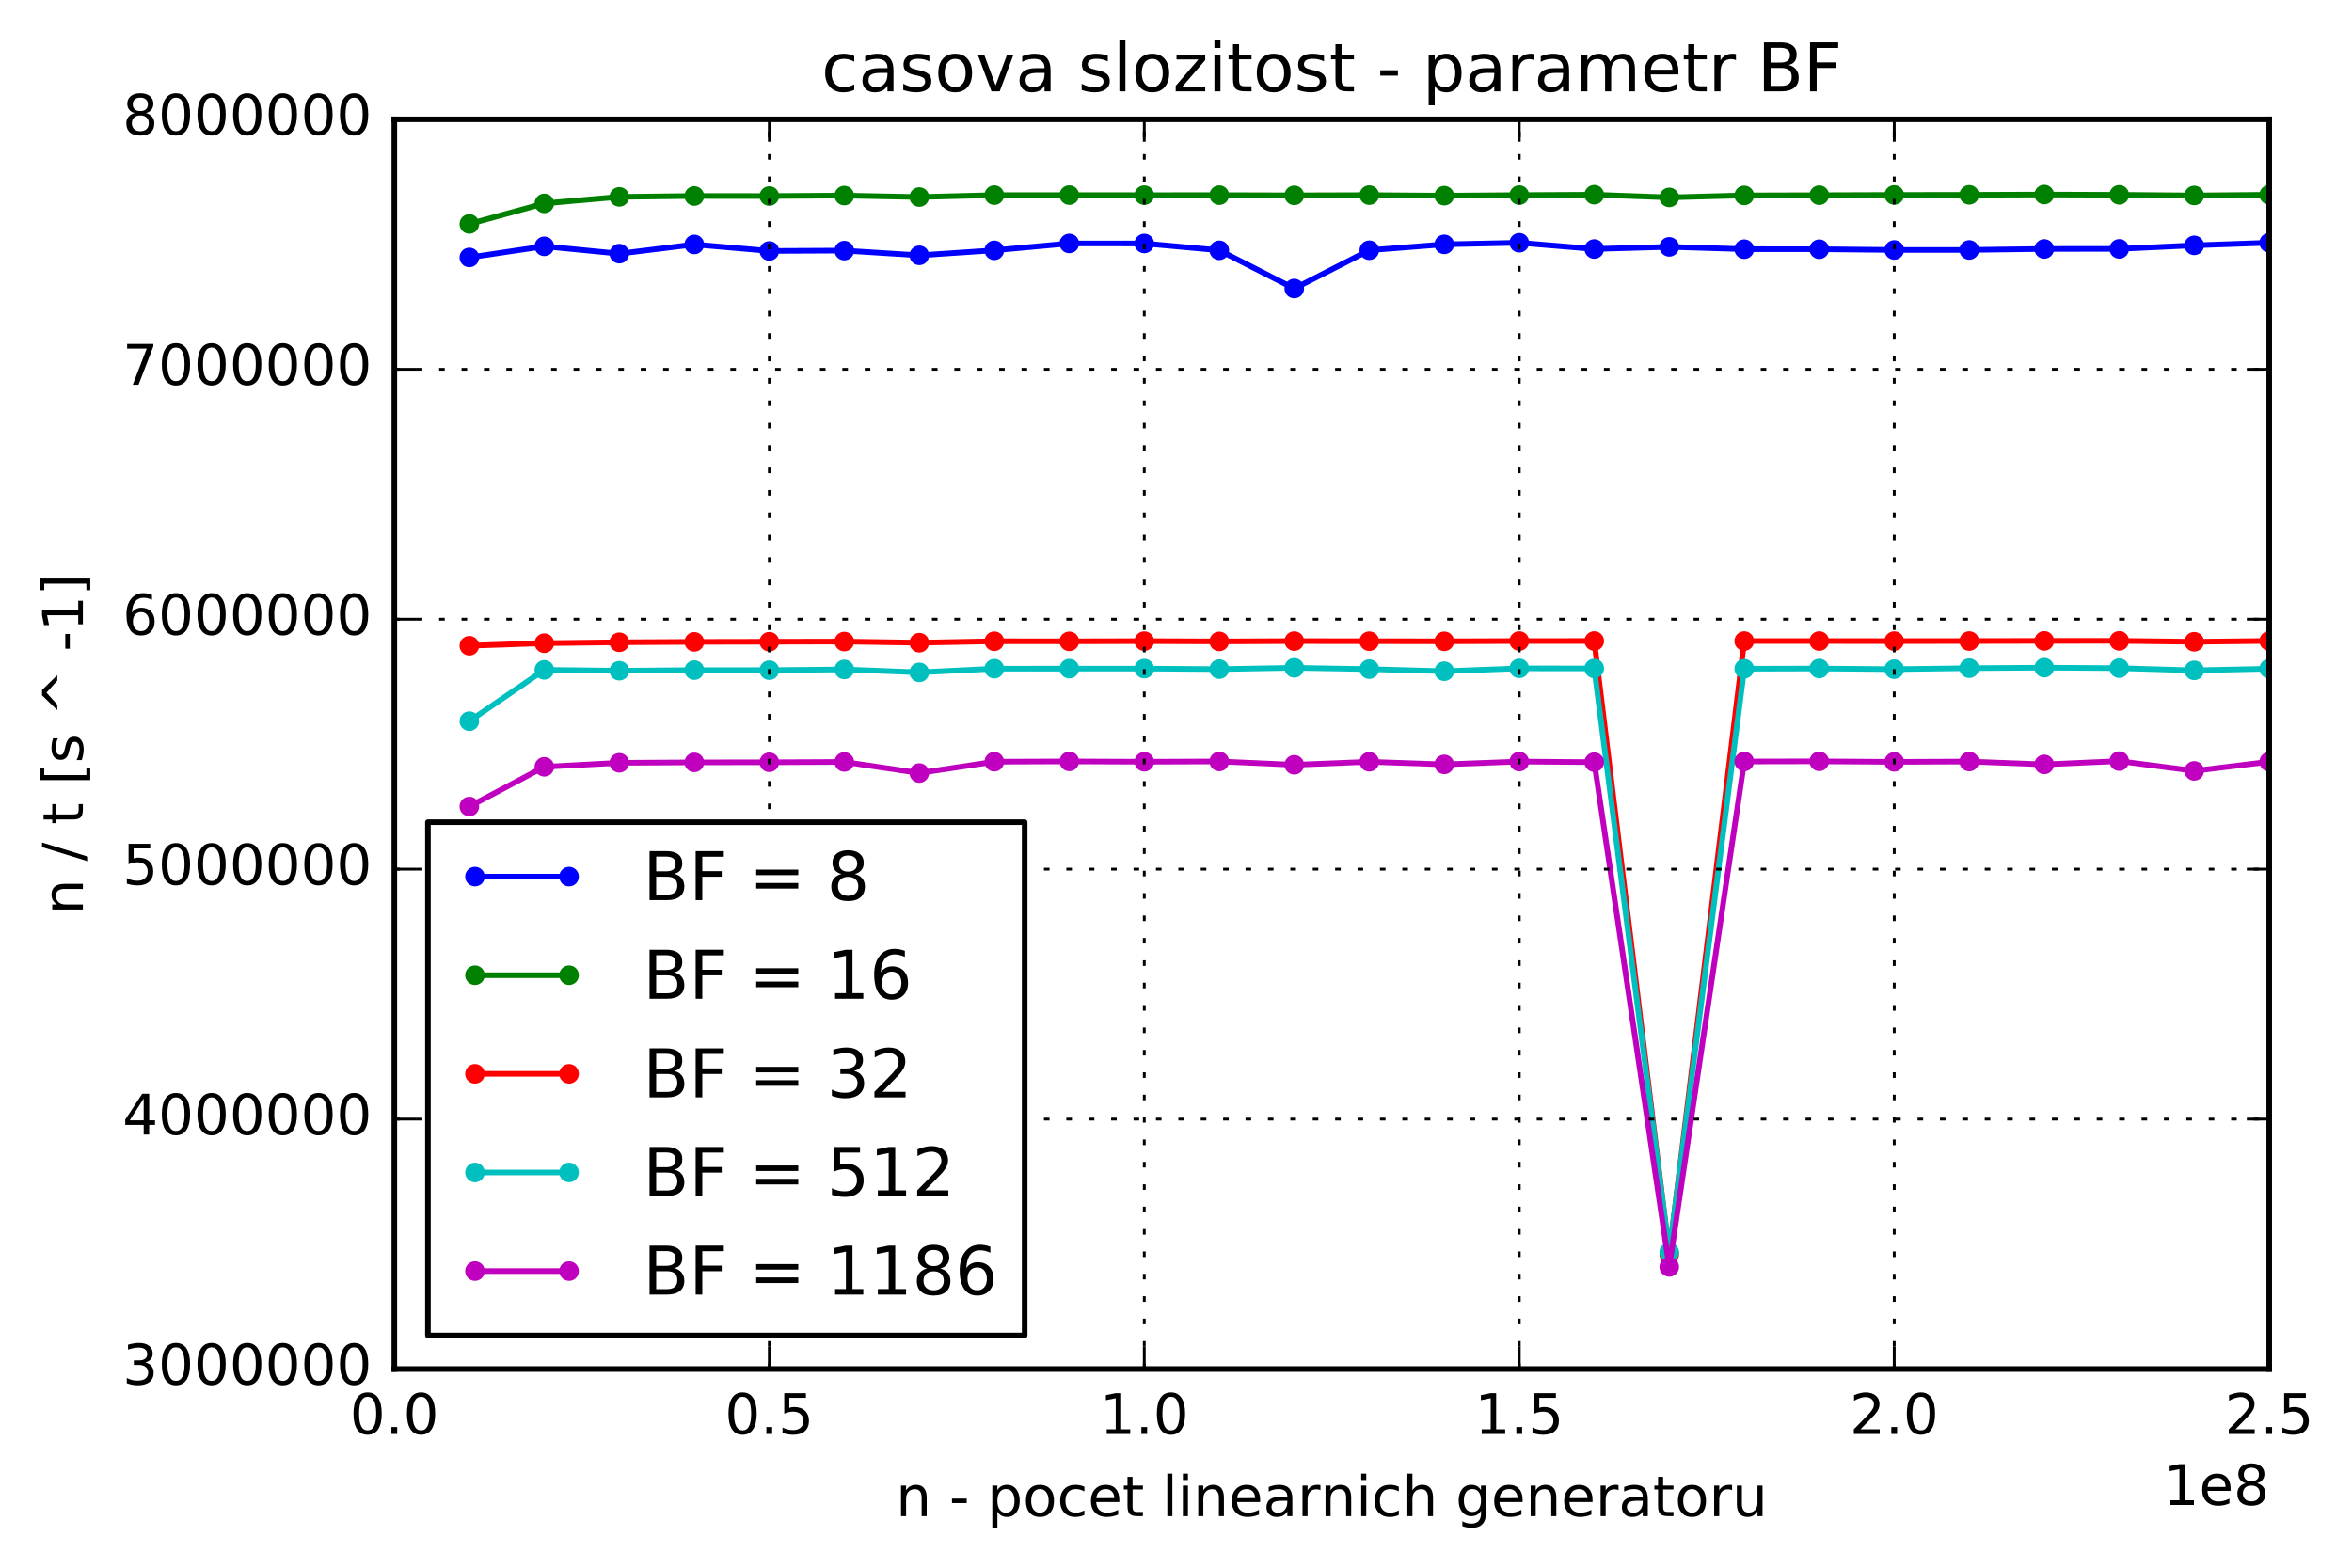 <?xml version="1.0" encoding="utf-8" standalone="no"?>
<!DOCTYPE svg PUBLIC "-//W3C//DTD SVG 1.1//EN"
  "http://www.w3.org/Graphics/SVG/1.1/DTD/svg11.dtd">
<!-- Created with matplotlib (http://matplotlib.org/) -->
<svg height="280pt" version="1.1" viewBox="0 0 420 280" width="420pt" xmlns="http://www.w3.org/2000/svg" xmlns:xlink="http://www.w3.org/1999/xlink">
 <defs>
  <style type="text/css">
*{stroke-linecap:butt;stroke-linejoin:round;stroke-miterlimit:100000;}
  </style>
 </defs>
 <g id="figure_1">
  <g id="patch_1">
   <path d="M 0 280.074 
L 420.367 280.074 
L 420.367 0 
L 0 0 
z
" style="fill:#ffffff;"/>
  </g>
  <g id="axes_1">
   <g id="patch_2">
    <path d="M 70.416 244.518 
L 405.216 244.518 
L 405.216 21.318 
L 70.416 21.318 
z
" style="fill:#ffffff;"/>
   </g>
   <g id="line2d_1">
    <path clip-path="url(#p8037e7ce6d)" d="M 83.808 45.985 
L 97.2 43.998 
L 110.592 45.31 
L 123.984 43.663 
L 137.376 44.826 
L 150.768 44.762 
L 164.16 45.607 
L 177.552 44.711 
L 190.944 43.484 
L 204.336 43.49 
L 217.728 44.708 
L 231.12 51.539 
L 244.512 44.696 
L 257.904 43.645 
L 271.296 43.362 
L 284.688 44.477 
L 298.08 44.095 
L 311.472 44.508 
L 324.864 44.516 
L 338.256 44.651 
L 351.648 44.646 
L 365.04 44.469 
L 378.432 44.455 
L 391.824 43.825 
L 405.216 43.358 
" style="fill:none;stroke:#0000ff;stroke-linecap:square;"/>
    <defs>
     <path d="M 0 1.5 
C 0.398 1.5 0.779 1.342 1.061 1.061 
C 1.342 0.779 1.5 0.398 1.5 0 
C 1.5 -0.398 1.342 -0.779 1.061 -1.061 
C 0.779 -1.342 0.398 -1.5 0 -1.5 
C -0.398 -1.5 -0.779 -1.342 -1.061 -1.061 
C -1.342 -0.779 -1.5 -0.398 -1.5 0 
C -1.5 0.398 -1.342 0.779 -1.061 1.061 
C -0.779 1.342 -0.398 1.5 0 1.5 
z
" id="mf6e79cebcf" style="stroke:#0000ff;stroke-width:0.5;"/>
    </defs>
    <g clip-path="url(#p8037e7ce6d)">
     <use style="fill:#0000ff;stroke:#0000ff;stroke-width:0.5;" x="83.808" xlink:href="#mf6e79cebcf" y="45.985"/>
     <use style="fill:#0000ff;stroke:#0000ff;stroke-width:0.5;" x="97.2" xlink:href="#mf6e79cebcf" y="43.998"/>
     <use style="fill:#0000ff;stroke:#0000ff;stroke-width:0.5;" x="110.592" xlink:href="#mf6e79cebcf" y="45.31"/>
     <use style="fill:#0000ff;stroke:#0000ff;stroke-width:0.5;" x="123.984" xlink:href="#mf6e79cebcf" y="43.663"/>
     <use style="fill:#0000ff;stroke:#0000ff;stroke-width:0.5;" x="137.376" xlink:href="#mf6e79cebcf" y="44.826"/>
     <use style="fill:#0000ff;stroke:#0000ff;stroke-width:0.5;" x="150.768" xlink:href="#mf6e79cebcf" y="44.762"/>
     <use style="fill:#0000ff;stroke:#0000ff;stroke-width:0.5;" x="164.16" xlink:href="#mf6e79cebcf" y="45.607"/>
     <use style="fill:#0000ff;stroke:#0000ff;stroke-width:0.5;" x="177.552" xlink:href="#mf6e79cebcf" y="44.711"/>
     <use style="fill:#0000ff;stroke:#0000ff;stroke-width:0.5;" x="190.944" xlink:href="#mf6e79cebcf" y="43.484"/>
     <use style="fill:#0000ff;stroke:#0000ff;stroke-width:0.5;" x="204.336" xlink:href="#mf6e79cebcf" y="43.49"/>
     <use style="fill:#0000ff;stroke:#0000ff;stroke-width:0.5;" x="217.728" xlink:href="#mf6e79cebcf" y="44.708"/>
     <use style="fill:#0000ff;stroke:#0000ff;stroke-width:0.5;" x="231.12" xlink:href="#mf6e79cebcf" y="51.539"/>
     <use style="fill:#0000ff;stroke:#0000ff;stroke-width:0.5;" x="244.512" xlink:href="#mf6e79cebcf" y="44.696"/>
     <use style="fill:#0000ff;stroke:#0000ff;stroke-width:0.5;" x="257.904" xlink:href="#mf6e79cebcf" y="43.645"/>
     <use style="fill:#0000ff;stroke:#0000ff;stroke-width:0.5;" x="271.296" xlink:href="#mf6e79cebcf" y="43.362"/>
     <use style="fill:#0000ff;stroke:#0000ff;stroke-width:0.5;" x="284.688" xlink:href="#mf6e79cebcf" y="44.477"/>
     <use style="fill:#0000ff;stroke:#0000ff;stroke-width:0.5;" x="298.08" xlink:href="#mf6e79cebcf" y="44.095"/>
     <use style="fill:#0000ff;stroke:#0000ff;stroke-width:0.5;" x="311.472" xlink:href="#mf6e79cebcf" y="44.508"/>
     <use style="fill:#0000ff;stroke:#0000ff;stroke-width:0.5;" x="324.864" xlink:href="#mf6e79cebcf" y="44.516"/>
     <use style="fill:#0000ff;stroke:#0000ff;stroke-width:0.5;" x="338.256" xlink:href="#mf6e79cebcf" y="44.651"/>
     <use style="fill:#0000ff;stroke:#0000ff;stroke-width:0.5;" x="351.648" xlink:href="#mf6e79cebcf" y="44.646"/>
     <use style="fill:#0000ff;stroke:#0000ff;stroke-width:0.5;" x="365.04" xlink:href="#mf6e79cebcf" y="44.469"/>
     <use style="fill:#0000ff;stroke:#0000ff;stroke-width:0.5;" x="378.432" xlink:href="#mf6e79cebcf" y="44.455"/>
     <use style="fill:#0000ff;stroke:#0000ff;stroke-width:0.5;" x="391.824" xlink:href="#mf6e79cebcf" y="43.825"/>
     <use style="fill:#0000ff;stroke:#0000ff;stroke-width:0.5;" x="405.216" xlink:href="#mf6e79cebcf" y="43.358"/>
    </g>
   </g>
   <g id="line2d_2">
    <path clip-path="url(#p8037e7ce6d)" d="M 83.808 39.999 
L 97.2 36.328 
L 110.592 35.162 
L 123.984 35.008 
L 137.376 35.014 
L 150.768 34.931 
L 164.16 35.195 
L 177.552 34.852 
L 190.944 34.846 
L 204.336 34.858 
L 217.728 34.853 
L 231.12 34.89 
L 244.512 34.849 
L 257.904 34.948 
L 271.296 34.846 
L 284.688 34.777 
L 298.08 35.26 
L 311.472 34.901 
L 324.864 34.863 
L 338.256 34.82 
L 351.648 34.798 
L 365.04 34.748 
L 378.432 34.798 
L 391.824 34.912 
L 405.216 34.786 
" style="fill:none;stroke:#008000;stroke-linecap:square;"/>
    <defs>
     <path d="M 0 1.5 
C 0.398 1.5 0.779 1.342 1.061 1.061 
C 1.342 0.779 1.5 0.398 1.5 0 
C 1.5 -0.398 1.342 -0.779 1.061 -1.061 
C 0.779 -1.342 0.398 -1.5 0 -1.5 
C -0.398 -1.5 -0.779 -1.342 -1.061 -1.061 
C -1.342 -0.779 -1.5 -0.398 -1.5 0 
C -1.5 0.398 -1.342 0.779 -1.061 1.061 
C -0.779 1.342 -0.398 1.5 0 1.5 
z
" id="m1a71ae73d2" style="stroke:#008000;stroke-width:0.5;"/>
    </defs>
    <g clip-path="url(#p8037e7ce6d)">
     <use style="fill:#008000;stroke:#008000;stroke-width:0.5;" x="83.808" xlink:href="#m1a71ae73d2" y="39.999"/>
     <use style="fill:#008000;stroke:#008000;stroke-width:0.5;" x="97.2" xlink:href="#m1a71ae73d2" y="36.328"/>
     <use style="fill:#008000;stroke:#008000;stroke-width:0.5;" x="110.592" xlink:href="#m1a71ae73d2" y="35.162"/>
     <use style="fill:#008000;stroke:#008000;stroke-width:0.5;" x="123.984" xlink:href="#m1a71ae73d2" y="35.008"/>
     <use style="fill:#008000;stroke:#008000;stroke-width:0.5;" x="137.376" xlink:href="#m1a71ae73d2" y="35.014"/>
     <use style="fill:#008000;stroke:#008000;stroke-width:0.5;" x="150.768" xlink:href="#m1a71ae73d2" y="34.931"/>
     <use style="fill:#008000;stroke:#008000;stroke-width:0.5;" x="164.16" xlink:href="#m1a71ae73d2" y="35.195"/>
     <use style="fill:#008000;stroke:#008000;stroke-width:0.5;" x="177.552" xlink:href="#m1a71ae73d2" y="34.852"/>
     <use style="fill:#008000;stroke:#008000;stroke-width:0.5;" x="190.944" xlink:href="#m1a71ae73d2" y="34.846"/>
     <use style="fill:#008000;stroke:#008000;stroke-width:0.5;" x="204.336" xlink:href="#m1a71ae73d2" y="34.858"/>
     <use style="fill:#008000;stroke:#008000;stroke-width:0.5;" x="217.728" xlink:href="#m1a71ae73d2" y="34.853"/>
     <use style="fill:#008000;stroke:#008000;stroke-width:0.5;" x="231.12" xlink:href="#m1a71ae73d2" y="34.89"/>
     <use style="fill:#008000;stroke:#008000;stroke-width:0.5;" x="244.512" xlink:href="#m1a71ae73d2" y="34.849"/>
     <use style="fill:#008000;stroke:#008000;stroke-width:0.5;" x="257.904" xlink:href="#m1a71ae73d2" y="34.948"/>
     <use style="fill:#008000;stroke:#008000;stroke-width:0.5;" x="271.296" xlink:href="#m1a71ae73d2" y="34.846"/>
     <use style="fill:#008000;stroke:#008000;stroke-width:0.5;" x="284.688" xlink:href="#m1a71ae73d2" y="34.777"/>
     <use style="fill:#008000;stroke:#008000;stroke-width:0.5;" x="298.08" xlink:href="#m1a71ae73d2" y="35.26"/>
     <use style="fill:#008000;stroke:#008000;stroke-width:0.5;" x="311.472" xlink:href="#m1a71ae73d2" y="34.901"/>
     <use style="fill:#008000;stroke:#008000;stroke-width:0.5;" x="324.864" xlink:href="#m1a71ae73d2" y="34.863"/>
     <use style="fill:#008000;stroke:#008000;stroke-width:0.5;" x="338.256" xlink:href="#m1a71ae73d2" y="34.82"/>
     <use style="fill:#008000;stroke:#008000;stroke-width:0.5;" x="351.648" xlink:href="#m1a71ae73d2" y="34.798"/>
     <use style="fill:#008000;stroke:#008000;stroke-width:0.5;" x="365.04" xlink:href="#m1a71ae73d2" y="34.748"/>
     <use style="fill:#008000;stroke:#008000;stroke-width:0.5;" x="378.432" xlink:href="#m1a71ae73d2" y="34.798"/>
     <use style="fill:#008000;stroke:#008000;stroke-width:0.5;" x="391.824" xlink:href="#m1a71ae73d2" y="34.912"/>
     <use style="fill:#008000;stroke:#008000;stroke-width:0.5;" x="405.216" xlink:href="#m1a71ae73d2" y="34.786"/>
    </g>
   </g>
   <g id="line2d_3">
    <path clip-path="url(#p8037e7ce6d)" d="M 83.808 115.331 
L 97.2 114.876 
L 110.592 114.712 
L 123.984 114.641 
L 137.376 114.615 
L 150.768 114.583 
L 164.16 114.789 
L 177.552 114.528 
L 190.944 114.543 
L 204.336 114.507 
L 217.728 114.559 
L 231.12 114.501 
L 244.512 114.522 
L 257.904 114.54 
L 271.296 114.491 
L 284.688 114.487 
L 298.08 224.038 
L 311.472 114.495 
L 324.864 114.493 
L 338.256 114.501 
L 351.648 114.492 
L 365.04 114.465 
L 378.432 114.459 
L 391.824 114.622 
L 405.216 114.472 
" style="fill:none;stroke:#ff0000;stroke-linecap:square;"/>
    <defs>
     <path d="M 0 1.5 
C 0.398 1.5 0.779 1.342 1.061 1.061 
C 1.342 0.779 1.5 0.398 1.5 0 
C 1.5 -0.398 1.342 -0.779 1.061 -1.061 
C 0.779 -1.342 0.398 -1.5 0 -1.5 
C -0.398 -1.5 -0.779 -1.342 -1.061 -1.061 
C -1.342 -0.779 -1.5 -0.398 -1.5 0 
C -1.5 0.398 -1.342 0.779 -1.061 1.061 
C -0.779 1.342 -0.398 1.5 0 1.5 
z
" id="m6ff3b31a4e" style="stroke:#ff0000;stroke-width:0.5;"/>
    </defs>
    <g clip-path="url(#p8037e7ce6d)">
     <use style="fill:#ff0000;stroke:#ff0000;stroke-width:0.5;" x="83.808" xlink:href="#m6ff3b31a4e" y="115.331"/>
     <use style="fill:#ff0000;stroke:#ff0000;stroke-width:0.5;" x="97.2" xlink:href="#m6ff3b31a4e" y="114.876"/>
     <use style="fill:#ff0000;stroke:#ff0000;stroke-width:0.5;" x="110.592" xlink:href="#m6ff3b31a4e" y="114.712"/>
     <use style="fill:#ff0000;stroke:#ff0000;stroke-width:0.5;" x="123.984" xlink:href="#m6ff3b31a4e" y="114.641"/>
     <use style="fill:#ff0000;stroke:#ff0000;stroke-width:0.5;" x="137.376" xlink:href="#m6ff3b31a4e" y="114.615"/>
     <use style="fill:#ff0000;stroke:#ff0000;stroke-width:0.5;" x="150.768" xlink:href="#m6ff3b31a4e" y="114.583"/>
     <use style="fill:#ff0000;stroke:#ff0000;stroke-width:0.5;" x="164.16" xlink:href="#m6ff3b31a4e" y="114.789"/>
     <use style="fill:#ff0000;stroke:#ff0000;stroke-width:0.5;" x="177.552" xlink:href="#m6ff3b31a4e" y="114.528"/>
     <use style="fill:#ff0000;stroke:#ff0000;stroke-width:0.5;" x="190.944" xlink:href="#m6ff3b31a4e" y="114.543"/>
     <use style="fill:#ff0000;stroke:#ff0000;stroke-width:0.5;" x="204.336" xlink:href="#m6ff3b31a4e" y="114.507"/>
     <use style="fill:#ff0000;stroke:#ff0000;stroke-width:0.5;" x="217.728" xlink:href="#m6ff3b31a4e" y="114.559"/>
     <use style="fill:#ff0000;stroke:#ff0000;stroke-width:0.5;" x="231.12" xlink:href="#m6ff3b31a4e" y="114.501"/>
     <use style="fill:#ff0000;stroke:#ff0000;stroke-width:0.5;" x="244.512" xlink:href="#m6ff3b31a4e" y="114.522"/>
     <use style="fill:#ff0000;stroke:#ff0000;stroke-width:0.5;" x="257.904" xlink:href="#m6ff3b31a4e" y="114.54"/>
     <use style="fill:#ff0000;stroke:#ff0000;stroke-width:0.5;" x="271.296" xlink:href="#m6ff3b31a4e" y="114.491"/>
     <use style="fill:#ff0000;stroke:#ff0000;stroke-width:0.5;" x="284.688" xlink:href="#m6ff3b31a4e" y="114.487"/>
     <use style="fill:#ff0000;stroke:#ff0000;stroke-width:0.5;" x="298.08" xlink:href="#m6ff3b31a4e" y="224.038"/>
     <use style="fill:#ff0000;stroke:#ff0000;stroke-width:0.5;" x="311.472" xlink:href="#m6ff3b31a4e" y="114.495"/>
     <use style="fill:#ff0000;stroke:#ff0000;stroke-width:0.5;" x="324.864" xlink:href="#m6ff3b31a4e" y="114.493"/>
     <use style="fill:#ff0000;stroke:#ff0000;stroke-width:0.5;" x="338.256" xlink:href="#m6ff3b31a4e" y="114.501"/>
     <use style="fill:#ff0000;stroke:#ff0000;stroke-width:0.5;" x="351.648" xlink:href="#m6ff3b31a4e" y="114.492"/>
     <use style="fill:#ff0000;stroke:#ff0000;stroke-width:0.5;" x="365.04" xlink:href="#m6ff3b31a4e" y="114.465"/>
     <use style="fill:#ff0000;stroke:#ff0000;stroke-width:0.5;" x="378.432" xlink:href="#m6ff3b31a4e" y="114.459"/>
     <use style="fill:#ff0000;stroke:#ff0000;stroke-width:0.5;" x="391.824" xlink:href="#m6ff3b31a4e" y="114.622"/>
     <use style="fill:#ff0000;stroke:#ff0000;stroke-width:0.5;" x="405.216" xlink:href="#m6ff3b31a4e" y="114.472"/>
    </g>
   </g>
   <g id="line2d_4">
    <path clip-path="url(#p8037e7ce6d)" d="M 83.808 128.809 
L 97.2 119.643 
L 110.592 119.794 
L 123.984 119.686 
L 137.376 119.696 
L 150.768 119.564 
L 164.16 120.088 
L 177.552 119.431 
L 190.944 119.423 
L 204.336 119.415 
L 217.728 119.509 
L 231.12 119.276 
L 244.512 119.509 
L 257.904 119.881 
L 271.296 119.376 
L 284.688 119.388 
L 298.08 223.643 
L 311.472 119.442 
L 324.864 119.4 
L 338.256 119.518 
L 351.648 119.342 
L 365.04 119.248 
L 378.432 119.338 
L 391.824 119.728 
L 405.216 119.434 
" style="fill:none;stroke:#00bfbf;stroke-linecap:square;"/>
    <defs>
     <path d="M 0 1.5 
C 0.398 1.5 0.779 1.342 1.061 1.061 
C 1.342 0.779 1.5 0.398 1.5 0 
C 1.5 -0.398 1.342 -0.779 1.061 -1.061 
C 0.779 -1.342 0.398 -1.5 0 -1.5 
C -0.398 -1.5 -0.779 -1.342 -1.061 -1.061 
C -1.342 -0.779 -1.5 -0.398 -1.5 0 
C -1.5 0.398 -1.342 0.779 -1.061 1.061 
C -0.779 1.342 -0.398 1.5 0 1.5 
z
" id="m9d7ad3d1a8" style="stroke:#00bfbf;stroke-width:0.5;"/>
    </defs>
    <g clip-path="url(#p8037e7ce6d)">
     <use style="fill:#00bfbf;stroke:#00bfbf;stroke-width:0.5;" x="83.808" xlink:href="#m9d7ad3d1a8" y="128.809"/>
     <use style="fill:#00bfbf;stroke:#00bfbf;stroke-width:0.5;" x="97.2" xlink:href="#m9d7ad3d1a8" y="119.643"/>
     <use style="fill:#00bfbf;stroke:#00bfbf;stroke-width:0.5;" x="110.592" xlink:href="#m9d7ad3d1a8" y="119.794"/>
     <use style="fill:#00bfbf;stroke:#00bfbf;stroke-width:0.5;" x="123.984" xlink:href="#m9d7ad3d1a8" y="119.686"/>
     <use style="fill:#00bfbf;stroke:#00bfbf;stroke-width:0.5;" x="137.376" xlink:href="#m9d7ad3d1a8" y="119.696"/>
     <use style="fill:#00bfbf;stroke:#00bfbf;stroke-width:0.5;" x="150.768" xlink:href="#m9d7ad3d1a8" y="119.564"/>
     <use style="fill:#00bfbf;stroke:#00bfbf;stroke-width:0.5;" x="164.16" xlink:href="#m9d7ad3d1a8" y="120.088"/>
     <use style="fill:#00bfbf;stroke:#00bfbf;stroke-width:0.5;" x="177.552" xlink:href="#m9d7ad3d1a8" y="119.431"/>
     <use style="fill:#00bfbf;stroke:#00bfbf;stroke-width:0.5;" x="190.944" xlink:href="#m9d7ad3d1a8" y="119.423"/>
     <use style="fill:#00bfbf;stroke:#00bfbf;stroke-width:0.5;" x="204.336" xlink:href="#m9d7ad3d1a8" y="119.415"/>
     <use style="fill:#00bfbf;stroke:#00bfbf;stroke-width:0.5;" x="217.728" xlink:href="#m9d7ad3d1a8" y="119.509"/>
     <use style="fill:#00bfbf;stroke:#00bfbf;stroke-width:0.5;" x="231.12" xlink:href="#m9d7ad3d1a8" y="119.276"/>
     <use style="fill:#00bfbf;stroke:#00bfbf;stroke-width:0.5;" x="244.512" xlink:href="#m9d7ad3d1a8" y="119.509"/>
     <use style="fill:#00bfbf;stroke:#00bfbf;stroke-width:0.5;" x="257.904" xlink:href="#m9d7ad3d1a8" y="119.881"/>
     <use style="fill:#00bfbf;stroke:#00bfbf;stroke-width:0.5;" x="271.296" xlink:href="#m9d7ad3d1a8" y="119.376"/>
     <use style="fill:#00bfbf;stroke:#00bfbf;stroke-width:0.5;" x="284.688" xlink:href="#m9d7ad3d1a8" y="119.388"/>
     <use style="fill:#00bfbf;stroke:#00bfbf;stroke-width:0.5;" x="298.08" xlink:href="#m9d7ad3d1a8" y="223.643"/>
     <use style="fill:#00bfbf;stroke:#00bfbf;stroke-width:0.5;" x="311.472" xlink:href="#m9d7ad3d1a8" y="119.442"/>
     <use style="fill:#00bfbf;stroke:#00bfbf;stroke-width:0.5;" x="324.864" xlink:href="#m9d7ad3d1a8" y="119.4"/>
     <use style="fill:#00bfbf;stroke:#00bfbf;stroke-width:0.5;" x="338.256" xlink:href="#m9d7ad3d1a8" y="119.518"/>
     <use style="fill:#00bfbf;stroke:#00bfbf;stroke-width:0.5;" x="351.648" xlink:href="#m9d7ad3d1a8" y="119.342"/>
     <use style="fill:#00bfbf;stroke:#00bfbf;stroke-width:0.5;" x="365.04" xlink:href="#m9d7ad3d1a8" y="119.248"/>
     <use style="fill:#00bfbf;stroke:#00bfbf;stroke-width:0.5;" x="378.432" xlink:href="#m9d7ad3d1a8" y="119.338"/>
     <use style="fill:#00bfbf;stroke:#00bfbf;stroke-width:0.5;" x="391.824" xlink:href="#m9d7ad3d1a8" y="119.728"/>
     <use style="fill:#00bfbf;stroke:#00bfbf;stroke-width:0.5;" x="405.216" xlink:href="#m9d7ad3d1a8" y="119.434"/>
    </g>
   </g>
   <g id="line2d_5">
    <path clip-path="url(#p8037e7ce6d)" d="M 83.808 144.052 
L 97.2 136.958 
L 110.592 136.243 
L 123.984 136.167 
L 137.376 136.147 
L 150.768 136.089 
L 164.16 138.071 
L 177.552 136.048 
L 190.944 135.992 
L 204.336 136.054 
L 217.728 135.998 
L 231.12 136.596 
L 244.512 136.063 
L 257.904 136.527 
L 271.296 136.019 
L 284.688 136.127 
L 298.08 226.284 
L 311.472 136.007 
L 324.864 135.98 
L 338.256 136.075 
L 351.648 136.016 
L 365.04 136.528 
L 378.432 135.938 
L 391.824 137.687 
L 405.216 136.051 
" style="fill:none;stroke:#bf00bf;stroke-linecap:square;"/>
    <defs>
     <path d="M 0 1.5 
C 0.398 1.5 0.779 1.342 1.061 1.061 
C 1.342 0.779 1.5 0.398 1.5 0 
C 1.5 -0.398 1.342 -0.779 1.061 -1.061 
C 0.779 -1.342 0.398 -1.5 0 -1.5 
C -0.398 -1.5 -0.779 -1.342 -1.061 -1.061 
C -1.342 -0.779 -1.5 -0.398 -1.5 0 
C -1.5 0.398 -1.342 0.779 -1.061 1.061 
C -0.779 1.342 -0.398 1.5 0 1.5 
z
" id="mcad5f1404a" style="stroke:#bf00bf;stroke-width:0.5;"/>
    </defs>
    <g clip-path="url(#p8037e7ce6d)">
     <use style="fill:#bf00bf;stroke:#bf00bf;stroke-width:0.5;" x="83.808" xlink:href="#mcad5f1404a" y="144.052"/>
     <use style="fill:#bf00bf;stroke:#bf00bf;stroke-width:0.5;" x="97.2" xlink:href="#mcad5f1404a" y="136.958"/>
     <use style="fill:#bf00bf;stroke:#bf00bf;stroke-width:0.5;" x="110.592" xlink:href="#mcad5f1404a" y="136.243"/>
     <use style="fill:#bf00bf;stroke:#bf00bf;stroke-width:0.5;" x="123.984" xlink:href="#mcad5f1404a" y="136.167"/>
     <use style="fill:#bf00bf;stroke:#bf00bf;stroke-width:0.5;" x="137.376" xlink:href="#mcad5f1404a" y="136.147"/>
     <use style="fill:#bf00bf;stroke:#bf00bf;stroke-width:0.5;" x="150.768" xlink:href="#mcad5f1404a" y="136.089"/>
     <use style="fill:#bf00bf;stroke:#bf00bf;stroke-width:0.5;" x="164.16" xlink:href="#mcad5f1404a" y="138.071"/>
     <use style="fill:#bf00bf;stroke:#bf00bf;stroke-width:0.5;" x="177.552" xlink:href="#mcad5f1404a" y="136.048"/>
     <use style="fill:#bf00bf;stroke:#bf00bf;stroke-width:0.5;" x="190.944" xlink:href="#mcad5f1404a" y="135.992"/>
     <use style="fill:#bf00bf;stroke:#bf00bf;stroke-width:0.5;" x="204.336" xlink:href="#mcad5f1404a" y="136.054"/>
     <use style="fill:#bf00bf;stroke:#bf00bf;stroke-width:0.5;" x="217.728" xlink:href="#mcad5f1404a" y="135.998"/>
     <use style="fill:#bf00bf;stroke:#bf00bf;stroke-width:0.5;" x="231.12" xlink:href="#mcad5f1404a" y="136.596"/>
     <use style="fill:#bf00bf;stroke:#bf00bf;stroke-width:0.5;" x="244.512" xlink:href="#mcad5f1404a" y="136.063"/>
     <use style="fill:#bf00bf;stroke:#bf00bf;stroke-width:0.5;" x="257.904" xlink:href="#mcad5f1404a" y="136.527"/>
     <use style="fill:#bf00bf;stroke:#bf00bf;stroke-width:0.5;" x="271.296" xlink:href="#mcad5f1404a" y="136.019"/>
     <use style="fill:#bf00bf;stroke:#bf00bf;stroke-width:0.5;" x="284.688" xlink:href="#mcad5f1404a" y="136.127"/>
     <use style="fill:#bf00bf;stroke:#bf00bf;stroke-width:0.5;" x="298.08" xlink:href="#mcad5f1404a" y="226.284"/>
     <use style="fill:#bf00bf;stroke:#bf00bf;stroke-width:0.5;" x="311.472" xlink:href="#mcad5f1404a" y="136.007"/>
     <use style="fill:#bf00bf;stroke:#bf00bf;stroke-width:0.5;" x="324.864" xlink:href="#mcad5f1404a" y="135.98"/>
     <use style="fill:#bf00bf;stroke:#bf00bf;stroke-width:0.5;" x="338.256" xlink:href="#mcad5f1404a" y="136.075"/>
     <use style="fill:#bf00bf;stroke:#bf00bf;stroke-width:0.5;" x="351.648" xlink:href="#mcad5f1404a" y="136.016"/>
     <use style="fill:#bf00bf;stroke:#bf00bf;stroke-width:0.5;" x="365.04" xlink:href="#mcad5f1404a" y="136.528"/>
     <use style="fill:#bf00bf;stroke:#bf00bf;stroke-width:0.5;" x="378.432" xlink:href="#mcad5f1404a" y="135.938"/>
     <use style="fill:#bf00bf;stroke:#bf00bf;stroke-width:0.5;" x="391.824" xlink:href="#mcad5f1404a" y="137.687"/>
     <use style="fill:#bf00bf;stroke:#bf00bf;stroke-width:0.5;" x="405.216" xlink:href="#mcad5f1404a" y="136.051"/>
    </g>
   </g>
   <g id="patch_3">
    <path d="M 405.216 244.518 
L 405.216 21.318 
" style="fill:none;stroke:#000000;stroke-linecap:square;stroke-linejoin:miter;"/>
   </g>
   <g id="patch_4">
    <path d="M 70.416 244.518 
L 405.216 244.518 
" style="fill:none;stroke:#000000;stroke-linecap:square;stroke-linejoin:miter;"/>
   </g>
   <g id="patch_5">
    <path d="M 70.416 21.318 
L 405.216 21.318 
" style="fill:none;stroke:#000000;stroke-linecap:square;stroke-linejoin:miter;"/>
   </g>
   <g id="patch_6">
    <path d="M 70.416 244.518 
L 70.416 21.318 
" style="fill:none;stroke:#000000;stroke-linecap:square;stroke-linejoin:miter;"/>
   </g>
   <g id="matplotlib.axis_1">
    <g id="xtick_1">
     <g id="line2d_6">
      <path clip-path="url(#p8037e7ce6d)" d="M 70.416 244.518 
L 70.416 21.318 
" style="fill:none;stroke:#000000;stroke-dasharray:1,3;stroke-dashoffset:0.0;stroke-width:0.5;"/>
     </g>
     <g id="line2d_7">
      <defs>
       <path d="M 0 0 
L 0 -4 
" id="maa6132e9c6" style="stroke:#000000;stroke-width:0.5;"/>
      </defs>
      <g>
       <use style="stroke:#000000;stroke-width:0.5;" x="70.416" xlink:href="#maa6132e9c6" y="244.518"/>
      </g>
     </g>
     <g id="line2d_8">
      <defs>
       <path d="M 0 0 
L 0 4 
" id="m5d17b50dbc" style="stroke:#000000;stroke-width:0.5;"/>
      </defs>
      <g>
       <use style="stroke:#000000;stroke-width:0.5;" x="70.416" xlink:href="#m5d17b50dbc" y="21.318"/>
      </g>
     </g>
     <g id="text_1">
      <!-- 0.0 -->
      <defs>
       <path d="M 31.781 66.406 
Q 24.172 66.406 20.328 58.906 
Q 16.5 51.422 16.5 36.375 
Q 16.5 21.391 20.328 13.891 
Q 24.172 6.391 31.781 6.391 
Q 39.453 6.391 43.281 13.891 
Q 47.125 21.391 47.125 36.375 
Q 47.125 51.422 43.281 58.906 
Q 39.453 66.406 31.781 66.406 
M 31.781 74.219 
Q 44.047 74.219 50.516 64.516 
Q 56.984 54.828 56.984 36.375 
Q 56.984 17.969 50.516 8.266 
Q 44.047 -1.422 31.781 -1.422 
Q 19.531 -1.422 13.062 8.266 
Q 6.594 17.969 6.594 36.375 
Q 6.594 54.828 13.062 64.516 
Q 19.531 74.219 31.781 74.219 
" id="BitstreamVeraSans-Roman-30"/>
       <path d="M 10.688 12.406 
L 21 12.406 
L 21 0 
L 10.688 0 
z
" id="BitstreamVeraSans-Roman-2e"/>
      </defs>
      <g transform="translate(62.464 256.117)scale(0.1 -0.1)">
       <use xlink:href="#BitstreamVeraSans-Roman-30"/>
       <use x="63.623" xlink:href="#BitstreamVeraSans-Roman-2e"/>
       <use x="95.41" xlink:href="#BitstreamVeraSans-Roman-30"/>
      </g>
     </g>
    </g>
    <g id="xtick_2">
     <g id="line2d_9">
      <path clip-path="url(#p8037e7ce6d)" d="M 137.376 244.518 
L 137.376 21.318 
" style="fill:none;stroke:#000000;stroke-dasharray:1,3;stroke-dashoffset:0.0;stroke-width:0.5;"/>
     </g>
     <g id="line2d_10">
      <g>
       <use style="stroke:#000000;stroke-width:0.5;" x="137.376" xlink:href="#maa6132e9c6" y="244.518"/>
      </g>
     </g>
     <g id="line2d_11">
      <g>
       <use style="stroke:#000000;stroke-width:0.5;" x="137.376" xlink:href="#m5d17b50dbc" y="21.318"/>
      </g>
     </g>
     <g id="text_2">
      <!-- 0.5 -->
      <defs>
       <path d="M 10.797 72.906 
L 49.516 72.906 
L 49.516 64.594 
L 19.828 64.594 
L 19.828 46.734 
Q 21.969 47.469 24.109 47.828 
Q 26.266 48.188 28.422 48.188 
Q 40.625 48.188 47.75 41.5 
Q 54.891 34.812 54.891 23.391 
Q 54.891 11.625 47.562 5.094 
Q 40.234 -1.422 26.906 -1.422 
Q 22.312 -1.422 17.547 -0.641 
Q 12.797 0.141 7.719 1.703 
L 7.719 11.625 
Q 12.109 9.234 16.797 8.062 
Q 21.484 6.891 26.703 6.891 
Q 35.156 6.891 40.078 11.328 
Q 45.016 15.766 45.016 23.391 
Q 45.016 31 40.078 35.438 
Q 35.156 39.891 26.703 39.891 
Q 22.75 39.891 18.812 39.016 
Q 14.891 38.141 10.797 36.281 
z
" id="BitstreamVeraSans-Roman-35"/>
      </defs>
      <g transform="translate(129.424 256.117)scale(0.1 -0.1)">
       <use xlink:href="#BitstreamVeraSans-Roman-30"/>
       <use x="63.623" xlink:href="#BitstreamVeraSans-Roman-2e"/>
       <use x="95.41" xlink:href="#BitstreamVeraSans-Roman-35"/>
      </g>
     </g>
    </g>
    <g id="xtick_3">
     <g id="line2d_12">
      <path clip-path="url(#p8037e7ce6d)" d="M 204.336 244.518 
L 204.336 21.318 
" style="fill:none;stroke:#000000;stroke-dasharray:1,3;stroke-dashoffset:0.0;stroke-width:0.5;"/>
     </g>
     <g id="line2d_13">
      <g>
       <use style="stroke:#000000;stroke-width:0.5;" x="204.336" xlink:href="#maa6132e9c6" y="244.518"/>
      </g>
     </g>
     <g id="line2d_14">
      <g>
       <use style="stroke:#000000;stroke-width:0.5;" x="204.336" xlink:href="#m5d17b50dbc" y="21.318"/>
      </g>
     </g>
     <g id="text_3">
      <!-- 1.0 -->
      <defs>
       <path d="M 12.406 8.297 
L 28.516 8.297 
L 28.516 63.922 
L 10.984 60.406 
L 10.984 69.391 
L 28.422 72.906 
L 38.281 72.906 
L 38.281 8.297 
L 54.391 8.297 
L 54.391 0 
L 12.406 0 
z
" id="BitstreamVeraSans-Roman-31"/>
      </defs>
      <g transform="translate(196.384 256.117)scale(0.1 -0.1)">
       <use xlink:href="#BitstreamVeraSans-Roman-31"/>
       <use x="63.623" xlink:href="#BitstreamVeraSans-Roman-2e"/>
       <use x="95.41" xlink:href="#BitstreamVeraSans-Roman-30"/>
      </g>
     </g>
    </g>
    <g id="xtick_4">
     <g id="line2d_15">
      <path clip-path="url(#p8037e7ce6d)" d="M 271.296 244.518 
L 271.296 21.318 
" style="fill:none;stroke:#000000;stroke-dasharray:1,3;stroke-dashoffset:0.0;stroke-width:0.5;"/>
     </g>
     <g id="line2d_16">
      <g>
       <use style="stroke:#000000;stroke-width:0.5;" x="271.296" xlink:href="#maa6132e9c6" y="244.518"/>
      </g>
     </g>
     <g id="line2d_17">
      <g>
       <use style="stroke:#000000;stroke-width:0.5;" x="271.296" xlink:href="#m5d17b50dbc" y="21.318"/>
      </g>
     </g>
     <g id="text_4">
      <!-- 1.5 -->
      <g transform="translate(263.344 256.117)scale(0.1 -0.1)">
       <use xlink:href="#BitstreamVeraSans-Roman-31"/>
       <use x="63.623" xlink:href="#BitstreamVeraSans-Roman-2e"/>
       <use x="95.41" xlink:href="#BitstreamVeraSans-Roman-35"/>
      </g>
     </g>
    </g>
    <g id="xtick_5">
     <g id="line2d_18">
      <path clip-path="url(#p8037e7ce6d)" d="M 338.256 244.518 
L 338.256 21.318 
" style="fill:none;stroke:#000000;stroke-dasharray:1,3;stroke-dashoffset:0.0;stroke-width:0.5;"/>
     </g>
     <g id="line2d_19">
      <g>
       <use style="stroke:#000000;stroke-width:0.5;" x="338.256" xlink:href="#maa6132e9c6" y="244.518"/>
      </g>
     </g>
     <g id="line2d_20">
      <g>
       <use style="stroke:#000000;stroke-width:0.5;" x="338.256" xlink:href="#m5d17b50dbc" y="21.318"/>
      </g>
     </g>
     <g id="text_5">
      <!-- 2.0 -->
      <defs>
       <path d="M 19.188 8.297 
L 53.609 8.297 
L 53.609 0 
L 7.328 0 
L 7.328 8.297 
Q 12.938 14.109 22.625 23.891 
Q 32.328 33.688 34.812 36.531 
Q 39.547 41.844 41.422 45.531 
Q 43.312 49.219 43.312 52.781 
Q 43.312 58.594 39.234 62.25 
Q 35.156 65.922 28.609 65.922 
Q 23.969 65.922 18.812 64.312 
Q 13.672 62.703 7.812 59.422 
L 7.812 69.391 
Q 13.766 71.781 18.938 73 
Q 24.125 74.219 28.422 74.219 
Q 39.75 74.219 46.484 68.547 
Q 53.219 62.891 53.219 53.422 
Q 53.219 48.922 51.531 44.891 
Q 49.859 40.875 45.406 35.406 
Q 44.188 33.984 37.641 27.219 
Q 31.109 20.453 19.188 8.297 
" id="BitstreamVeraSans-Roman-32"/>
      </defs>
      <g transform="translate(330.304 256.117)scale(0.1 -0.1)">
       <use xlink:href="#BitstreamVeraSans-Roman-32"/>
       <use x="63.623" xlink:href="#BitstreamVeraSans-Roman-2e"/>
       <use x="95.41" xlink:href="#BitstreamVeraSans-Roman-30"/>
      </g>
     </g>
    </g>
    <g id="xtick_6">
     <g id="line2d_21">
      <path clip-path="url(#p8037e7ce6d)" d="M 405.216 244.518 
L 405.216 21.318 
" style="fill:none;stroke:#000000;stroke-dasharray:1,3;stroke-dashoffset:0.0;stroke-width:0.5;"/>
     </g>
     <g id="line2d_22">
      <g>
       <use style="stroke:#000000;stroke-width:0.5;" x="405.216" xlink:href="#maa6132e9c6" y="244.518"/>
      </g>
     </g>
     <g id="line2d_23">
      <g>
       <use style="stroke:#000000;stroke-width:0.5;" x="405.216" xlink:href="#m5d17b50dbc" y="21.318"/>
      </g>
     </g>
     <g id="text_6">
      <!-- 2.5 -->
      <g transform="translate(397.264 256.117)scale(0.1 -0.1)">
       <use xlink:href="#BitstreamVeraSans-Roman-32"/>
       <use x="63.623" xlink:href="#BitstreamVeraSans-Roman-2e"/>
       <use x="95.41" xlink:href="#BitstreamVeraSans-Roman-35"/>
      </g>
     </g>
    </g>
    <g id="text_7">
     <!-- n - pocet linearnich generatoru -->
     <defs>
      <path d="M 18.109 8.203 
L 18.109 -20.797 
L 9.078 -20.797 
L 9.078 54.688 
L 18.109 54.688 
L 18.109 46.391 
Q 20.953 51.266 25.266 53.625 
Q 29.594 56 35.594 56 
Q 45.562 56 51.781 48.094 
Q 58.016 40.188 58.016 27.297 
Q 58.016 14.406 51.781 6.484 
Q 45.562 -1.422 35.594 -1.422 
Q 29.594 -1.422 25.266 0.953 
Q 20.953 3.328 18.109 8.203 
M 48.688 27.297 
Q 48.688 37.203 44.609 42.844 
Q 40.531 48.484 33.406 48.484 
Q 26.266 48.484 22.188 42.844 
Q 18.109 37.203 18.109 27.297 
Q 18.109 17.391 22.188 11.75 
Q 26.266 6.109 33.406 6.109 
Q 40.531 6.109 44.609 11.75 
Q 48.688 17.391 48.688 27.297 
" id="BitstreamVeraSans-Roman-70"/>
      <path d="M 54.891 33.016 
L 54.891 0 
L 45.906 0 
L 45.906 32.719 
Q 45.906 40.484 42.875 44.328 
Q 39.844 48.188 33.797 48.188 
Q 26.516 48.188 22.312 43.547 
Q 18.109 38.922 18.109 30.906 
L 18.109 0 
L 9.078 0 
L 9.078 54.688 
L 18.109 54.688 
L 18.109 46.188 
Q 21.344 51.125 25.703 53.562 
Q 30.078 56 35.797 56 
Q 45.219 56 50.047 50.172 
Q 54.891 44.344 54.891 33.016 
" id="BitstreamVeraSans-Roman-6e"/>
      <path d="M 48.781 52.594 
L 48.781 44.188 
Q 44.969 46.297 41.141 47.344 
Q 37.312 48.391 33.406 48.391 
Q 24.656 48.391 19.812 42.844 
Q 14.984 37.312 14.984 27.297 
Q 14.984 17.281 19.812 11.734 
Q 24.656 6.203 33.406 6.203 
Q 37.312 6.203 41.141 7.25 
Q 44.969 8.297 48.781 10.406 
L 48.781 2.094 
Q 45.016 0.344 40.984 -0.531 
Q 36.969 -1.422 32.422 -1.422 
Q 20.062 -1.422 12.781 6.344 
Q 5.516 14.109 5.516 27.297 
Q 5.516 40.672 12.859 48.328 
Q 20.219 56 33.016 56 
Q 37.156 56 41.109 55.141 
Q 45.062 54.297 48.781 52.594 
" id="BitstreamVeraSans-Roman-63"/>
      <path d="M 54.891 33.016 
L 54.891 0 
L 45.906 0 
L 45.906 32.719 
Q 45.906 40.484 42.875 44.328 
Q 39.844 48.188 33.797 48.188 
Q 26.516 48.188 22.312 43.547 
Q 18.109 38.922 18.109 30.906 
L 18.109 0 
L 9.078 0 
L 9.078 75.984 
L 18.109 75.984 
L 18.109 46.188 
Q 21.344 51.125 25.703 53.562 
Q 30.078 56 35.797 56 
Q 45.219 56 50.047 50.172 
Q 54.891 44.344 54.891 33.016 
" id="BitstreamVeraSans-Roman-68"/>
      <path d="M 9.422 54.688 
L 18.406 54.688 
L 18.406 0 
L 9.422 0 
z
M 9.422 75.984 
L 18.406 75.984 
L 18.406 64.594 
L 9.422 64.594 
z
" id="BitstreamVeraSans-Roman-69"/>
      <path d="M 34.281 27.484 
Q 23.391 27.484 19.188 25 
Q 14.984 22.516 14.984 16.5 
Q 14.984 11.719 18.141 8.906 
Q 21.297 6.109 26.703 6.109 
Q 34.188 6.109 38.703 11.406 
Q 43.219 16.703 43.219 25.484 
L 43.219 27.484 
z
M 52.203 31.203 
L 52.203 0 
L 43.219 0 
L 43.219 8.297 
Q 40.141 3.328 35.547 0.953 
Q 30.953 -1.422 24.312 -1.422 
Q 15.922 -1.422 10.953 3.297 
Q 6 8.016 6 15.922 
Q 6 25.141 12.172 29.828 
Q 18.359 34.516 30.609 34.516 
L 43.219 34.516 
L 43.219 35.406 
Q 43.219 41.609 39.141 45 
Q 35.062 48.391 27.688 48.391 
Q 23 48.391 18.547 47.266 
Q 14.109 46.141 10.016 43.891 
L 10.016 52.203 
Q 14.938 54.109 19.578 55.047 
Q 24.219 56 28.609 56 
Q 40.484 56 46.344 49.844 
Q 52.203 43.703 52.203 31.203 
" id="BitstreamVeraSans-Roman-61"/>
      <path d="M 9.422 75.984 
L 18.406 75.984 
L 18.406 0 
L 9.422 0 
z
" id="BitstreamVeraSans-Roman-6c"/>
      <path d="M 41.109 46.297 
Q 39.594 47.172 37.812 47.578 
Q 36.031 48 33.891 48 
Q 26.266 48 22.188 43.047 
Q 18.109 38.094 18.109 28.812 
L 18.109 0 
L 9.078 0 
L 9.078 54.688 
L 18.109 54.688 
L 18.109 46.188 
Q 20.953 51.172 25.484 53.578 
Q 30.031 56 36.531 56 
Q 37.453 56 38.578 55.875 
Q 39.703 55.766 41.062 55.516 
z
" id="BitstreamVeraSans-Roman-72"/>
      <path d="M 56.203 29.594 
L 56.203 25.203 
L 14.891 25.203 
Q 15.484 15.922 20.484 11.062 
Q 25.484 6.203 34.422 6.203 
Q 39.594 6.203 44.453 7.469 
Q 49.312 8.734 54.109 11.281 
L 54.109 2.781 
Q 49.266 0.734 44.188 -0.344 
Q 39.109 -1.422 33.891 -1.422 
Q 20.797 -1.422 13.156 6.188 
Q 5.516 13.812 5.516 26.812 
Q 5.516 40.234 12.766 48.109 
Q 20.016 56 32.328 56 
Q 43.359 56 49.781 48.891 
Q 56.203 41.797 56.203 29.594 
M 47.219 32.234 
Q 47.125 39.594 43.094 43.984 
Q 39.062 48.391 32.422 48.391 
Q 24.906 48.391 20.391 44.141 
Q 15.875 39.891 15.188 32.172 
z
" id="BitstreamVeraSans-Roman-65"/>
      <path d="M 4.891 31.391 
L 31.203 31.391 
L 31.203 23.391 
L 4.891 23.391 
z
" id="BitstreamVeraSans-Roman-2d"/>
      <path d="M 45.406 27.984 
Q 45.406 37.75 41.375 43.109 
Q 37.359 48.484 30.078 48.484 
Q 22.859 48.484 18.828 43.109 
Q 14.797 37.75 14.797 27.984 
Q 14.797 18.266 18.828 12.891 
Q 22.859 7.516 30.078 7.516 
Q 37.359 7.516 41.375 12.891 
Q 45.406 18.266 45.406 27.984 
M 54.391 6.781 
Q 54.391 -7.172 48.188 -13.984 
Q 42 -20.797 29.203 -20.797 
Q 24.469 -20.797 20.266 -20.094 
Q 16.062 -19.391 12.109 -17.922 
L 12.109 -9.188 
Q 16.062 -11.328 19.922 -12.344 
Q 23.781 -13.375 27.781 -13.375 
Q 36.625 -13.375 41.016 -8.766 
Q 45.406 -4.156 45.406 5.172 
L 45.406 9.625 
Q 42.625 4.781 38.281 2.391 
Q 33.938 0 27.875 0 
Q 17.828 0 11.672 7.656 
Q 5.516 15.328 5.516 27.984 
Q 5.516 40.672 11.672 48.328 
Q 17.828 56 27.875 56 
Q 33.938 56 38.281 53.609 
Q 42.625 51.219 45.406 46.391 
L 45.406 54.688 
L 54.391 54.688 
z
" id="BitstreamVeraSans-Roman-67"/>
      <path d="M 30.609 48.391 
Q 23.391 48.391 19.188 42.75 
Q 14.984 37.109 14.984 27.297 
Q 14.984 17.484 19.156 11.844 
Q 23.344 6.203 30.609 6.203 
Q 37.797 6.203 41.984 11.859 
Q 46.188 17.531 46.188 27.297 
Q 46.188 37.016 41.984 42.703 
Q 37.797 48.391 30.609 48.391 
M 30.609 56 
Q 42.328 56 49.016 48.375 
Q 55.719 40.766 55.719 27.297 
Q 55.719 13.875 49.016 6.219 
Q 42.328 -1.422 30.609 -1.422 
Q 18.844 -1.422 12.172 6.219 
Q 5.516 13.875 5.516 27.297 
Q 5.516 40.766 12.172 48.375 
Q 18.844 56 30.609 56 
" id="BitstreamVeraSans-Roman-6f"/>
      <path id="BitstreamVeraSans-Roman-20"/>
      <path d="M 8.5 21.578 
L 8.5 54.688 
L 17.484 54.688 
L 17.484 21.922 
Q 17.484 14.156 20.5 10.266 
Q 23.531 6.391 29.594 6.391 
Q 36.859 6.391 41.078 11.031 
Q 45.312 15.672 45.312 23.688 
L 45.312 54.688 
L 54.297 54.688 
L 54.297 0 
L 45.312 0 
L 45.312 8.406 
Q 42.047 3.422 37.719 1 
Q 33.406 -1.422 27.688 -1.422 
Q 18.266 -1.422 13.375 4.438 
Q 8.5 10.297 8.5 21.578 
" id="BitstreamVeraSans-Roman-75"/>
      <path d="M 18.312 70.219 
L 18.312 54.688 
L 36.812 54.688 
L 36.812 47.703 
L 18.312 47.703 
L 18.312 18.016 
Q 18.312 11.328 20.141 9.422 
Q 21.969 7.516 27.594 7.516 
L 36.812 7.516 
L 36.812 0 
L 27.594 0 
Q 17.188 0 13.234 3.875 
Q 9.281 7.766 9.281 18.016 
L 9.281 47.703 
L 2.688 47.703 
L 2.688 54.688 
L 9.281 54.688 
L 9.281 70.219 
z
" id="BitstreamVeraSans-Roman-74"/>
     </defs>
     <g transform="translate(159.99 270.795)scale(0.1 -0.1)">
      <use xlink:href="#BitstreamVeraSans-Roman-6e"/>
      <use x="63.379" xlink:href="#BitstreamVeraSans-Roman-20"/>
      <use x="95.166" xlink:href="#BitstreamVeraSans-Roman-2d"/>
      <use x="131.25" xlink:href="#BitstreamVeraSans-Roman-20"/>
      <use x="163.037" xlink:href="#BitstreamVeraSans-Roman-70"/>
      <use x="226.514" xlink:href="#BitstreamVeraSans-Roman-6f"/>
      <use x="287.695" xlink:href="#BitstreamVeraSans-Roman-63"/>
      <use x="342.676" xlink:href="#BitstreamVeraSans-Roman-65"/>
      <use x="404.199" xlink:href="#BitstreamVeraSans-Roman-74"/>
      <use x="443.408" xlink:href="#BitstreamVeraSans-Roman-20"/>
      <use x="475.195" xlink:href="#BitstreamVeraSans-Roman-6c"/>
      <use x="502.979" xlink:href="#BitstreamVeraSans-Roman-69"/>
      <use x="530.762" xlink:href="#BitstreamVeraSans-Roman-6e"/>
      <use x="594.141" xlink:href="#BitstreamVeraSans-Roman-65"/>
      <use x="655.664" xlink:href="#BitstreamVeraSans-Roman-61"/>
      <use x="716.943" xlink:href="#BitstreamVeraSans-Roman-72"/>
      <use x="758.041" xlink:href="#BitstreamVeraSans-Roman-6e"/>
      <use x="821.42" xlink:href="#BitstreamVeraSans-Roman-69"/>
      <use x="849.203" xlink:href="#BitstreamVeraSans-Roman-63"/>
      <use x="904.184" xlink:href="#BitstreamVeraSans-Roman-68"/>
      <use x="967.562" xlink:href="#BitstreamVeraSans-Roman-20"/>
      <use x="999.35" xlink:href="#BitstreamVeraSans-Roman-67"/>
      <use x="1062.826" xlink:href="#BitstreamVeraSans-Roman-65"/>
      <use x="1124.35" xlink:href="#BitstreamVeraSans-Roman-6e"/>
      <use x="1187.729" xlink:href="#BitstreamVeraSans-Roman-65"/>
      <use x="1249.252" xlink:href="#BitstreamVeraSans-Roman-72"/>
      <use x="1290.365" xlink:href="#BitstreamVeraSans-Roman-61"/>
      <use x="1351.645" xlink:href="#BitstreamVeraSans-Roman-74"/>
      <use x="1390.854" xlink:href="#BitstreamVeraSans-Roman-6f"/>
      <use x="1452.035" xlink:href="#BitstreamVeraSans-Roman-72"/>
      <use x="1493.148" xlink:href="#BitstreamVeraSans-Roman-75"/>
     </g>
    </g>
    <g id="text_8">
     <!-- 1e8 -->
     <defs>
      <path d="M 31.781 34.625 
Q 24.75 34.625 20.719 30.859 
Q 16.703 27.094 16.703 20.516 
Q 16.703 13.922 20.719 10.156 
Q 24.75 6.391 31.781 6.391 
Q 38.812 6.391 42.859 10.172 
Q 46.922 13.969 46.922 20.516 
Q 46.922 27.094 42.891 30.859 
Q 38.875 34.625 31.781 34.625 
M 21.922 38.812 
Q 15.578 40.375 12.031 44.719 
Q 8.5 49.078 8.5 55.328 
Q 8.5 64.062 14.719 69.141 
Q 20.953 74.219 31.781 74.219 
Q 42.672 74.219 48.875 69.141 
Q 55.078 64.062 55.078 55.328 
Q 55.078 49.078 51.531 44.719 
Q 48 40.375 41.703 38.812 
Q 48.828 37.156 52.797 32.312 
Q 56.781 27.484 56.781 20.516 
Q 56.781 9.906 50.312 4.234 
Q 43.844 -1.422 31.781 -1.422 
Q 19.734 -1.422 13.25 4.234 
Q 6.781 9.906 6.781 20.516 
Q 6.781 27.484 10.781 32.312 
Q 14.797 37.156 21.922 38.812 
M 18.312 54.391 
Q 18.312 48.734 21.844 45.562 
Q 25.391 42.391 31.781 42.391 
Q 38.141 42.391 41.719 45.562 
Q 45.312 48.734 45.312 54.391 
Q 45.312 60.062 41.719 63.234 
Q 38.141 66.406 31.781 66.406 
Q 25.391 66.406 21.844 63.234 
Q 18.312 60.062 18.312 54.391 
" id="BitstreamVeraSans-Roman-38"/>
     </defs>
     <g transform="translate(386.337 268.795)scale(0.1 -0.1)">
      <use xlink:href="#BitstreamVeraSans-Roman-31"/>
      <use x="63.623" xlink:href="#BitstreamVeraSans-Roman-65"/>
      <use x="125.146" xlink:href="#BitstreamVeraSans-Roman-38"/>
     </g>
    </g>
   </g>
   <g id="matplotlib.axis_2">
    <g id="ytick_1">
     <g id="line2d_24">
      <path clip-path="url(#p8037e7ce6d)" d="M 70.416 244.518 
L 405.216 244.518 
" style="fill:none;stroke:#000000;stroke-dasharray:1,3;stroke-dashoffset:0.0;stroke-width:0.5;"/>
     </g>
     <g id="line2d_25">
      <defs>
       <path d="M 0 0 
L 4 0 
" id="mce4eba4d94" style="stroke:#000000;stroke-width:0.5;"/>
      </defs>
      <g>
       <use style="stroke:#000000;stroke-width:0.5;" x="70.416" xlink:href="#mce4eba4d94" y="244.518"/>
      </g>
     </g>
     <g id="line2d_26">
      <defs>
       <path d="M 0 0 
L -4 0 
" id="ma9bd57e7e5" style="stroke:#000000;stroke-width:0.5;"/>
      </defs>
      <g>
       <use style="stroke:#000000;stroke-width:0.5;" x="405.216" xlink:href="#ma9bd57e7e5" y="244.518"/>
      </g>
     </g>
     <g id="text_9">
      <!-- 3000000 -->
      <defs>
       <path d="M 40.578 39.312 
Q 47.656 37.797 51.625 33 
Q 55.609 28.219 55.609 21.188 
Q 55.609 10.406 48.188 4.484 
Q 40.766 -1.422 27.094 -1.422 
Q 22.516 -1.422 17.656 -0.516 
Q 12.797 0.391 7.625 2.203 
L 7.625 11.719 
Q 11.719 9.328 16.594 8.109 
Q 21.484 6.891 26.812 6.891 
Q 36.078 6.891 40.938 10.547 
Q 45.797 14.203 45.797 21.188 
Q 45.797 27.641 41.281 31.266 
Q 36.766 34.906 28.719 34.906 
L 20.219 34.906 
L 20.219 43.016 
L 29.109 43.016 
Q 36.375 43.016 40.234 45.922 
Q 44.094 48.828 44.094 54.297 
Q 44.094 59.906 40.109 62.906 
Q 36.141 65.922 28.719 65.922 
Q 24.656 65.922 20.016 65.031 
Q 15.375 64.156 9.812 62.312 
L 9.812 71.094 
Q 15.438 72.656 20.344 73.438 
Q 25.25 74.219 29.594 74.219 
Q 40.828 74.219 47.359 69.109 
Q 53.906 64.016 53.906 55.328 
Q 53.906 49.266 50.438 45.094 
Q 46.969 40.922 40.578 39.312 
" id="BitstreamVeraSans-Roman-33"/>
      </defs>
      <g transform="translate(21.878 247.278)scale(0.1 -0.1)">
       <use xlink:href="#BitstreamVeraSans-Roman-33"/>
       <use x="63.623" xlink:href="#BitstreamVeraSans-Roman-30"/>
       <use x="127.246" xlink:href="#BitstreamVeraSans-Roman-30"/>
       <use x="190.869" xlink:href="#BitstreamVeraSans-Roman-30"/>
       <use x="254.492" xlink:href="#BitstreamVeraSans-Roman-30"/>
       <use x="318.115" xlink:href="#BitstreamVeraSans-Roman-30"/>
       <use x="381.738" xlink:href="#BitstreamVeraSans-Roman-30"/>
      </g>
     </g>
    </g>
    <g id="ytick_2">
     <g id="line2d_27">
      <path clip-path="url(#p8037e7ce6d)" d="M 70.416 199.878 
L 405.216 199.878 
" style="fill:none;stroke:#000000;stroke-dasharray:1,3;stroke-dashoffset:0.0;stroke-width:0.5;"/>
     </g>
     <g id="line2d_28">
      <g>
       <use style="stroke:#000000;stroke-width:0.5;" x="70.416" xlink:href="#mce4eba4d94" y="199.878"/>
      </g>
     </g>
     <g id="line2d_29">
      <g>
       <use style="stroke:#000000;stroke-width:0.5;" x="405.216" xlink:href="#ma9bd57e7e5" y="199.878"/>
      </g>
     </g>
     <g id="text_10">
      <!-- 4000000 -->
      <defs>
       <path d="M 37.797 64.312 
L 12.891 25.391 
L 37.797 25.391 
z
M 35.203 72.906 
L 47.609 72.906 
L 47.609 25.391 
L 58.016 25.391 
L 58.016 17.188 
L 47.609 17.188 
L 47.609 0 
L 37.797 0 
L 37.797 17.188 
L 4.891 17.188 
L 4.891 26.703 
z
" id="BitstreamVeraSans-Roman-34"/>
      </defs>
      <g transform="translate(21.878 202.637)scale(0.1 -0.1)">
       <use xlink:href="#BitstreamVeraSans-Roman-34"/>
       <use x="63.623" xlink:href="#BitstreamVeraSans-Roman-30"/>
       <use x="127.246" xlink:href="#BitstreamVeraSans-Roman-30"/>
       <use x="190.869" xlink:href="#BitstreamVeraSans-Roman-30"/>
       <use x="254.492" xlink:href="#BitstreamVeraSans-Roman-30"/>
       <use x="318.115" xlink:href="#BitstreamVeraSans-Roman-30"/>
       <use x="381.738" xlink:href="#BitstreamVeraSans-Roman-30"/>
      </g>
     </g>
    </g>
    <g id="ytick_3">
     <g id="line2d_30">
      <path clip-path="url(#p8037e7ce6d)" d="M 70.416 155.238 
L 405.216 155.238 
" style="fill:none;stroke:#000000;stroke-dasharray:1,3;stroke-dashoffset:0.0;stroke-width:0.5;"/>
     </g>
     <g id="line2d_31">
      <g>
       <use style="stroke:#000000;stroke-width:0.5;" x="70.416" xlink:href="#mce4eba4d94" y="155.238"/>
      </g>
     </g>
     <g id="line2d_32">
      <g>
       <use style="stroke:#000000;stroke-width:0.5;" x="405.216" xlink:href="#ma9bd57e7e5" y="155.238"/>
      </g>
     </g>
     <g id="text_11">
      <!-- 5000000 -->
      <g transform="translate(21.878 157.998)scale(0.1 -0.1)">
       <use xlink:href="#BitstreamVeraSans-Roman-35"/>
       <use x="63.623" xlink:href="#BitstreamVeraSans-Roman-30"/>
       <use x="127.246" xlink:href="#BitstreamVeraSans-Roman-30"/>
       <use x="190.869" xlink:href="#BitstreamVeraSans-Roman-30"/>
       <use x="254.492" xlink:href="#BitstreamVeraSans-Roman-30"/>
       <use x="318.115" xlink:href="#BitstreamVeraSans-Roman-30"/>
       <use x="381.738" xlink:href="#BitstreamVeraSans-Roman-30"/>
      </g>
     </g>
    </g>
    <g id="ytick_4">
     <g id="line2d_33">
      <path clip-path="url(#p8037e7ce6d)" d="M 70.416 110.598 
L 405.216 110.598 
" style="fill:none;stroke:#000000;stroke-dasharray:1,3;stroke-dashoffset:0.0;stroke-width:0.5;"/>
     </g>
     <g id="line2d_34">
      <g>
       <use style="stroke:#000000;stroke-width:0.5;" x="70.416" xlink:href="#mce4eba4d94" y="110.598"/>
      </g>
     </g>
     <g id="line2d_35">
      <g>
       <use style="stroke:#000000;stroke-width:0.5;" x="405.216" xlink:href="#ma9bd57e7e5" y="110.598"/>
      </g>
     </g>
     <g id="text_12">
      <!-- 6000000 -->
      <defs>
       <path d="M 33.016 40.375 
Q 26.375 40.375 22.484 35.828 
Q 18.609 31.297 18.609 23.391 
Q 18.609 15.531 22.484 10.953 
Q 26.375 6.391 33.016 6.391 
Q 39.656 6.391 43.531 10.953 
Q 47.406 15.531 47.406 23.391 
Q 47.406 31.297 43.531 35.828 
Q 39.656 40.375 33.016 40.375 
M 52.594 71.297 
L 52.594 62.312 
Q 48.875 64.062 45.094 64.984 
Q 41.312 65.922 37.594 65.922 
Q 27.828 65.922 22.672 59.328 
Q 17.531 52.734 16.797 39.406 
Q 19.672 43.656 24.016 45.922 
Q 28.375 48.188 33.594 48.188 
Q 44.578 48.188 50.953 41.516 
Q 57.328 34.859 57.328 23.391 
Q 57.328 12.156 50.688 5.359 
Q 44.047 -1.422 33.016 -1.422 
Q 20.359 -1.422 13.672 8.266 
Q 6.984 17.969 6.984 36.375 
Q 6.984 53.656 15.188 63.938 
Q 23.391 74.219 37.203 74.219 
Q 40.922 74.219 44.703 73.484 
Q 48.484 72.75 52.594 71.297 
" id="BitstreamVeraSans-Roman-36"/>
      </defs>
      <g transform="translate(21.878 113.358)scale(0.1 -0.1)">
       <use xlink:href="#BitstreamVeraSans-Roman-36"/>
       <use x="63.623" xlink:href="#BitstreamVeraSans-Roman-30"/>
       <use x="127.246" xlink:href="#BitstreamVeraSans-Roman-30"/>
       <use x="190.869" xlink:href="#BitstreamVeraSans-Roman-30"/>
       <use x="254.492" xlink:href="#BitstreamVeraSans-Roman-30"/>
       <use x="318.115" xlink:href="#BitstreamVeraSans-Roman-30"/>
       <use x="381.738" xlink:href="#BitstreamVeraSans-Roman-30"/>
      </g>
     </g>
    </g>
    <g id="ytick_5">
     <g id="line2d_36">
      <path clip-path="url(#p8037e7ce6d)" d="M 70.416 65.958 
L 405.216 65.958 
" style="fill:none;stroke:#000000;stroke-dasharray:1,3;stroke-dashoffset:0.0;stroke-width:0.5;"/>
     </g>
     <g id="line2d_37">
      <g>
       <use style="stroke:#000000;stroke-width:0.5;" x="70.416" xlink:href="#mce4eba4d94" y="65.958"/>
      </g>
     </g>
     <g id="line2d_38">
      <g>
       <use style="stroke:#000000;stroke-width:0.5;" x="405.216" xlink:href="#ma9bd57e7e5" y="65.958"/>
      </g>
     </g>
     <g id="text_13">
      <!-- 7000000 -->
      <defs>
       <path d="M 8.203 72.906 
L 55.078 72.906 
L 55.078 68.703 
L 28.609 0 
L 18.312 0 
L 43.219 64.594 
L 8.203 64.594 
z
" id="BitstreamVeraSans-Roman-37"/>
      </defs>
      <g transform="translate(21.878 68.718)scale(0.1 -0.1)">
       <use xlink:href="#BitstreamVeraSans-Roman-37"/>
       <use x="63.623" xlink:href="#BitstreamVeraSans-Roman-30"/>
       <use x="127.246" xlink:href="#BitstreamVeraSans-Roman-30"/>
       <use x="190.869" xlink:href="#BitstreamVeraSans-Roman-30"/>
       <use x="254.492" xlink:href="#BitstreamVeraSans-Roman-30"/>
       <use x="318.115" xlink:href="#BitstreamVeraSans-Roman-30"/>
       <use x="381.738" xlink:href="#BitstreamVeraSans-Roman-30"/>
      </g>
     </g>
    </g>
    <g id="ytick_6">
     <g id="line2d_39">
      <path clip-path="url(#p8037e7ce6d)" d="M 70.416 21.318 
L 405.216 21.318 
" style="fill:none;stroke:#000000;stroke-dasharray:1,3;stroke-dashoffset:0.0;stroke-width:0.5;"/>
     </g>
     <g id="line2d_40">
      <g>
       <use style="stroke:#000000;stroke-width:0.5;" x="70.416" xlink:href="#mce4eba4d94" y="21.318"/>
      </g>
     </g>
     <g id="line2d_41">
      <g>
       <use style="stroke:#000000;stroke-width:0.5;" x="405.216" xlink:href="#ma9bd57e7e5" y="21.318"/>
      </g>
     </g>
     <g id="text_14">
      <!-- 8000000 -->
      <g transform="translate(21.878 24.078)scale(0.1 -0.1)">
       <use xlink:href="#BitstreamVeraSans-Roman-38"/>
       <use x="63.623" xlink:href="#BitstreamVeraSans-Roman-30"/>
       <use x="127.246" xlink:href="#BitstreamVeraSans-Roman-30"/>
       <use x="190.869" xlink:href="#BitstreamVeraSans-Roman-30"/>
       <use x="254.492" xlink:href="#BitstreamVeraSans-Roman-30"/>
       <use x="318.115" xlink:href="#BitstreamVeraSans-Roman-30"/>
       <use x="381.738" xlink:href="#BitstreamVeraSans-Roman-30"/>
      </g>
     </g>
    </g>
    <g id="text_15">
     <!-- n / t [s ^ -1] -->
     <defs>
      <path d="M 25.391 72.906 
L 33.688 72.906 
L 8.297 -9.281 
L 0 -9.281 
z
" id="BitstreamVeraSans-Roman-2f"/>
      <path d="M 8.594 75.984 
L 29.297 75.984 
L 29.297 69 
L 17.578 69 
L 17.578 -6.203 
L 29.297 -6.203 
L 29.297 -13.188 
L 8.594 -13.188 
z
" id="BitstreamVeraSans-Roman-5b"/>
      <path d="M 44.281 53.078 
L 44.281 44.578 
Q 40.484 46.531 36.375 47.5 
Q 32.281 48.484 27.875 48.484 
Q 21.188 48.484 17.844 46.438 
Q 14.5 44.391 14.5 40.281 
Q 14.5 37.156 16.891 35.375 
Q 19.281 33.594 26.516 31.984 
L 29.594 31.297 
Q 39.156 29.25 43.188 25.516 
Q 47.219 21.781 47.219 15.094 
Q 47.219 7.469 41.188 3.016 
Q 35.156 -1.422 24.609 -1.422 
Q 20.219 -1.422 15.453 -0.562 
Q 10.688 0.297 5.422 2 
L 5.422 11.281 
Q 10.406 8.688 15.234 7.391 
Q 20.062 6.109 24.812 6.109 
Q 31.156 6.109 34.562 8.281 
Q 37.984 10.453 37.984 14.406 
Q 37.984 18.062 35.516 20.016 
Q 33.062 21.969 24.703 23.781 
L 21.578 24.516 
Q 13.234 26.266 9.516 29.906 
Q 5.812 33.547 5.812 39.891 
Q 5.812 47.609 11.281 51.797 
Q 16.75 56 26.812 56 
Q 31.781 56 36.172 55.266 
Q 40.578 54.547 44.281 53.078 
" id="BitstreamVeraSans-Roman-73"/>
      <path d="M 46.688 72.906 
L 73.188 45.703 
L 63.375 45.703 
L 41.891 64.984 
L 20.406 45.703 
L 10.594 45.703 
L 37.109 72.906 
z
" id="BitstreamVeraSans-Roman-5e"/>
      <path d="M 30.422 75.984 
L 30.422 -13.188 
L 9.719 -13.188 
L 9.719 -6.203 
L 21.391 -6.203 
L 21.391 69 
L 9.719 69 
L 9.719 75.984 
z
" id="BitstreamVeraSans-Roman-5d"/>
     </defs>
     <g transform="translate(14.798 163.358)rotate(-90.0)scale(0.1 -0.1)">
      <use xlink:href="#BitstreamVeraSans-Roman-6e"/>
      <use x="63.379" xlink:href="#BitstreamVeraSans-Roman-20"/>
      <use x="95.166" xlink:href="#BitstreamVeraSans-Roman-2f"/>
      <use x="128.857" xlink:href="#BitstreamVeraSans-Roman-20"/>
      <use x="160.645" xlink:href="#BitstreamVeraSans-Roman-74"/>
      <use x="199.854" xlink:href="#BitstreamVeraSans-Roman-20"/>
      <use x="231.641" xlink:href="#BitstreamVeraSans-Roman-5b"/>
      <use x="270.654" xlink:href="#BitstreamVeraSans-Roman-73"/>
      <use x="322.754" xlink:href="#BitstreamVeraSans-Roman-20"/>
      <use x="354.541" xlink:href="#BitstreamVeraSans-Roman-5e"/>
      <use x="438.33" xlink:href="#BitstreamVeraSans-Roman-20"/>
      <use x="470.117" xlink:href="#BitstreamVeraSans-Roman-2d"/>
      <use x="506.201" xlink:href="#BitstreamVeraSans-Roman-31"/>
      <use x="569.824" xlink:href="#BitstreamVeraSans-Roman-5d"/>
     </g>
    </g>
   </g>
   <g id="text_16">
    <!-- casova slozitost - parametr BF -->
    <defs>
     <path d="M 5.516 54.688 
L 48.188 54.688 
L 48.188 46.484 
L 14.406 7.172 
L 48.188 7.172 
L 48.188 0 
L 4.297 0 
L 4.297 8.203 
L 38.094 47.516 
L 5.516 47.516 
z
" id="BitstreamVeraSans-Roman-7a"/>
     <path d="M 2.984 54.688 
L 12.5 54.688 
L 29.594 8.797 
L 46.688 54.688 
L 56.203 54.688 
L 35.688 0 
L 23.484 0 
z
" id="BitstreamVeraSans-Roman-76"/>
     <path d="M 9.812 72.906 
L 51.703 72.906 
L 51.703 64.594 
L 19.672 64.594 
L 19.672 43.109 
L 48.578 43.109 
L 48.578 34.812 
L 19.672 34.812 
L 19.672 0 
L 9.812 0 
z
" id="BitstreamVeraSans-Roman-46"/>
     <path d="M 52 44.188 
Q 55.375 50.25 60.062 53.125 
Q 64.75 56 71.094 56 
Q 79.641 56 84.281 50.016 
Q 88.922 44.047 88.922 33.016 
L 88.922 0 
L 79.891 0 
L 79.891 32.719 
Q 79.891 40.578 77.094 44.375 
Q 74.312 48.188 68.609 48.188 
Q 61.625 48.188 57.562 43.547 
Q 53.516 38.922 53.516 30.906 
L 53.516 0 
L 44.484 0 
L 44.484 32.719 
Q 44.484 40.625 41.703 44.406 
Q 38.922 48.188 33.109 48.188 
Q 26.219 48.188 22.156 43.531 
Q 18.109 38.875 18.109 30.906 
L 18.109 0 
L 9.078 0 
L 9.078 54.688 
L 18.109 54.688 
L 18.109 46.188 
Q 21.188 51.219 25.484 53.609 
Q 29.781 56 35.688 56 
Q 41.656 56 45.828 52.969 
Q 50 49.953 52 44.188 
" id="BitstreamVeraSans-Roman-6d"/>
     <path d="M 19.672 34.812 
L 19.672 8.109 
L 35.5 8.109 
Q 43.453 8.109 47.281 11.406 
Q 51.125 14.703 51.125 21.484 
Q 51.125 28.328 47.281 31.562 
Q 43.453 34.812 35.5 34.812 
z
M 19.672 64.797 
L 19.672 42.828 
L 34.281 42.828 
Q 41.5 42.828 45.031 45.531 
Q 48.578 48.25 48.578 53.812 
Q 48.578 59.328 45.031 62.062 
Q 41.5 64.797 34.281 64.797 
z
M 9.812 72.906 
L 35.016 72.906 
Q 46.297 72.906 52.391 68.219 
Q 58.5 63.531 58.5 54.891 
Q 58.5 48.188 55.375 44.234 
Q 52.25 40.281 46.188 39.312 
Q 53.469 37.75 57.5 32.781 
Q 61.531 27.828 61.531 20.406 
Q 61.531 10.641 54.891 5.312 
Q 48.25 0 35.984 0 
L 9.812 0 
z
" id="BitstreamVeraSans-Roman-42"/>
    </defs>
    <g transform="translate(146.69 16.318)scale(0.12 -0.12)">
     <use xlink:href="#BitstreamVeraSans-Roman-63"/>
     <use x="54.98" xlink:href="#BitstreamVeraSans-Roman-61"/>
     <use x="116.26" xlink:href="#BitstreamVeraSans-Roman-73"/>
     <use x="168.359" xlink:href="#BitstreamVeraSans-Roman-6f"/>
     <use x="229.541" xlink:href="#BitstreamVeraSans-Roman-76"/>
     <use x="288.721" xlink:href="#BitstreamVeraSans-Roman-61"/>
     <use x="350.0" xlink:href="#BitstreamVeraSans-Roman-20"/>
     <use x="381.787" xlink:href="#BitstreamVeraSans-Roman-73"/>
     <use x="433.887" xlink:href="#BitstreamVeraSans-Roman-6c"/>
     <use x="461.67" xlink:href="#BitstreamVeraSans-Roman-6f"/>
     <use x="522.852" xlink:href="#BitstreamVeraSans-Roman-7a"/>
     <use x="575.342" xlink:href="#BitstreamVeraSans-Roman-69"/>
     <use x="603.125" xlink:href="#BitstreamVeraSans-Roman-74"/>
     <use x="642.334" xlink:href="#BitstreamVeraSans-Roman-6f"/>
     <use x="703.516" xlink:href="#BitstreamVeraSans-Roman-73"/>
     <use x="755.615" xlink:href="#BitstreamVeraSans-Roman-74"/>
     <use x="794.824" xlink:href="#BitstreamVeraSans-Roman-20"/>
     <use x="826.611" xlink:href="#BitstreamVeraSans-Roman-2d"/>
     <use x="862.695" xlink:href="#BitstreamVeraSans-Roman-20"/>
     <use x="894.482" xlink:href="#BitstreamVeraSans-Roman-70"/>
     <use x="957.959" xlink:href="#BitstreamVeraSans-Roman-61"/>
     <use x="1019.238" xlink:href="#BitstreamVeraSans-Roman-72"/>
     <use x="1060.352" xlink:href="#BitstreamVeraSans-Roman-61"/>
     <use x="1121.631" xlink:href="#BitstreamVeraSans-Roman-6d"/>
     <use x="1219.043" xlink:href="#BitstreamVeraSans-Roman-65"/>
     <use x="1280.566" xlink:href="#BitstreamVeraSans-Roman-74"/>
     <use x="1319.775" xlink:href="#BitstreamVeraSans-Roman-72"/>
     <use x="1360.889" xlink:href="#BitstreamVeraSans-Roman-20"/>
     <use x="1392.676" xlink:href="#BitstreamVeraSans-Roman-42"/>
     <use x="1461.279" xlink:href="#BitstreamVeraSans-Roman-46"/>
    </g>
   </g>
   <g id="legend_1">
    <g id="patch_7">
     <path d="M 76.416 238.518 
L 182.974 238.518 
L 182.974 146.849 
L 76.416 146.849 
z
" style="fill:#ffffff;stroke:#000000;stroke-linejoin:miter;"/>
    </g>
    <g id="line2d_42">
     <path d="M 84.816 156.567 
L 101.616 156.567 
" style="fill:none;stroke:#0000ff;stroke-linecap:square;"/>
    </g>
    <g id="line2d_43">
     <g>
      <use style="fill:#0000ff;stroke:#0000ff;stroke-width:0.5;" x="84.816" xlink:href="#mf6e79cebcf" y="156.567"/>
      <use style="fill:#0000ff;stroke:#0000ff;stroke-width:0.5;" x="101.616" xlink:href="#mf6e79cebcf" y="156.567"/>
     </g>
    </g>
    <g id="text_17">
     <!-- BF = 8 -->
     <defs>
      <path d="M 10.594 45.406 
L 73.188 45.406 
L 73.188 37.203 
L 10.594 37.203 
z
M 10.594 25.484 
L 73.188 25.484 
L 73.188 17.188 
L 10.594 17.188 
z
" id="BitstreamVeraSans-Roman-3d"/>
     </defs>
     <g transform="translate(114.816 160.768)scale(0.12 -0.12)">
      <use xlink:href="#BitstreamVeraSans-Roman-42"/>
      <use x="68.604" xlink:href="#BitstreamVeraSans-Roman-46"/>
      <use x="126.123" xlink:href="#BitstreamVeraSans-Roman-20"/>
      <use x="157.91" xlink:href="#BitstreamVeraSans-Roman-3d"/>
      <use x="241.699" xlink:href="#BitstreamVeraSans-Roman-20"/>
      <use x="273.486" xlink:href="#BitstreamVeraSans-Roman-38"/>
     </g>
    </g>
    <g id="line2d_44">
     <path d="M 84.816 174.181 
L 101.616 174.181 
" style="fill:none;stroke:#008000;stroke-linecap:square;"/>
    </g>
    <g id="line2d_45">
     <g>
      <use style="fill:#008000;stroke:#008000;stroke-width:0.5;" x="84.816" xlink:href="#m1a71ae73d2" y="174.181"/>
      <use style="fill:#008000;stroke:#008000;stroke-width:0.5;" x="101.616" xlink:href="#m1a71ae73d2" y="174.181"/>
     </g>
    </g>
    <g id="text_18">
     <!-- BF = 16 -->
     <g transform="translate(114.816 178.381)scale(0.12 -0.12)">
      <use xlink:href="#BitstreamVeraSans-Roman-42"/>
      <use x="68.604" xlink:href="#BitstreamVeraSans-Roman-46"/>
      <use x="126.123" xlink:href="#BitstreamVeraSans-Roman-20"/>
      <use x="157.91" xlink:href="#BitstreamVeraSans-Roman-3d"/>
      <use x="241.699" xlink:href="#BitstreamVeraSans-Roman-20"/>
      <use x="273.486" xlink:href="#BitstreamVeraSans-Roman-31"/>
      <use x="337.109" xlink:href="#BitstreamVeraSans-Roman-36"/>
     </g>
    </g>
    <g id="line2d_46">
     <path d="M 84.816 191.795 
L 101.616 191.795 
" style="fill:none;stroke:#ff0000;stroke-linecap:square;"/>
    </g>
    <g id="line2d_47">
     <g>
      <use style="fill:#ff0000;stroke:#ff0000;stroke-width:0.5;" x="84.816" xlink:href="#m6ff3b31a4e" y="191.795"/>
      <use style="fill:#ff0000;stroke:#ff0000;stroke-width:0.5;" x="101.616" xlink:href="#m6ff3b31a4e" y="191.795"/>
     </g>
    </g>
    <g id="text_19">
     <!-- BF = 32 -->
     <g transform="translate(114.816 195.995)scale(0.12 -0.12)">
      <use xlink:href="#BitstreamVeraSans-Roman-42"/>
      <use x="68.604" xlink:href="#BitstreamVeraSans-Roman-46"/>
      <use x="126.123" xlink:href="#BitstreamVeraSans-Roman-20"/>
      <use x="157.91" xlink:href="#BitstreamVeraSans-Roman-3d"/>
      <use x="241.699" xlink:href="#BitstreamVeraSans-Roman-20"/>
      <use x="273.486" xlink:href="#BitstreamVeraSans-Roman-33"/>
      <use x="337.109" xlink:href="#BitstreamVeraSans-Roman-32"/>
     </g>
    </g>
    <g id="line2d_48">
     <path d="M 84.816 209.409 
L 101.616 209.409 
" style="fill:none;stroke:#00bfbf;stroke-linecap:square;"/>
    </g>
    <g id="line2d_49">
     <g>
      <use style="fill:#00bfbf;stroke:#00bfbf;stroke-width:0.5;" x="84.816" xlink:href="#m9d7ad3d1a8" y="209.409"/>
      <use style="fill:#00bfbf;stroke:#00bfbf;stroke-width:0.5;" x="101.616" xlink:href="#m9d7ad3d1a8" y="209.409"/>
     </g>
    </g>
    <g id="text_20">
     <!-- BF = 512 -->
     <g transform="translate(114.816 213.609)scale(0.12 -0.12)">
      <use xlink:href="#BitstreamVeraSans-Roman-42"/>
      <use x="68.604" xlink:href="#BitstreamVeraSans-Roman-46"/>
      <use x="126.123" xlink:href="#BitstreamVeraSans-Roman-20"/>
      <use x="157.91" xlink:href="#BitstreamVeraSans-Roman-3d"/>
      <use x="241.699" xlink:href="#BitstreamVeraSans-Roman-20"/>
      <use x="273.486" xlink:href="#BitstreamVeraSans-Roman-35"/>
      <use x="337.109" xlink:href="#BitstreamVeraSans-Roman-31"/>
      <use x="400.732" xlink:href="#BitstreamVeraSans-Roman-32"/>
     </g>
    </g>
    <g id="line2d_50">
     <path d="M 84.816 227.023 
L 101.616 227.023 
" style="fill:none;stroke:#bf00bf;stroke-linecap:square;"/>
    </g>
    <g id="line2d_51">
     <g>
      <use style="fill:#bf00bf;stroke:#bf00bf;stroke-width:0.5;" x="84.816" xlink:href="#mcad5f1404a" y="227.023"/>
      <use style="fill:#bf00bf;stroke:#bf00bf;stroke-width:0.5;" x="101.616" xlink:href="#mcad5f1404a" y="227.023"/>
     </g>
    </g>
    <g id="text_21">
     <!-- BF = 1186 -->
     <g transform="translate(114.816 231.222)scale(0.12 -0.12)">
      <use xlink:href="#BitstreamVeraSans-Roman-42"/>
      <use x="68.604" xlink:href="#BitstreamVeraSans-Roman-46"/>
      <use x="126.123" xlink:href="#BitstreamVeraSans-Roman-20"/>
      <use x="157.91" xlink:href="#BitstreamVeraSans-Roman-3d"/>
      <use x="241.699" xlink:href="#BitstreamVeraSans-Roman-20"/>
      <use x="273.486" xlink:href="#BitstreamVeraSans-Roman-31"/>
      <use x="337.109" xlink:href="#BitstreamVeraSans-Roman-31"/>
      <use x="400.732" xlink:href="#BitstreamVeraSans-Roman-38"/>
      <use x="464.355" xlink:href="#BitstreamVeraSans-Roman-36"/>
     </g>
    </g>
   </g>
  </g>
 </g>
 <defs>
  <clipPath id="p8037e7ce6d">
   <rect height="223.2" width="334.8" x="70.416" y="21.318"/>
  </clipPath>
 </defs>
</svg>
